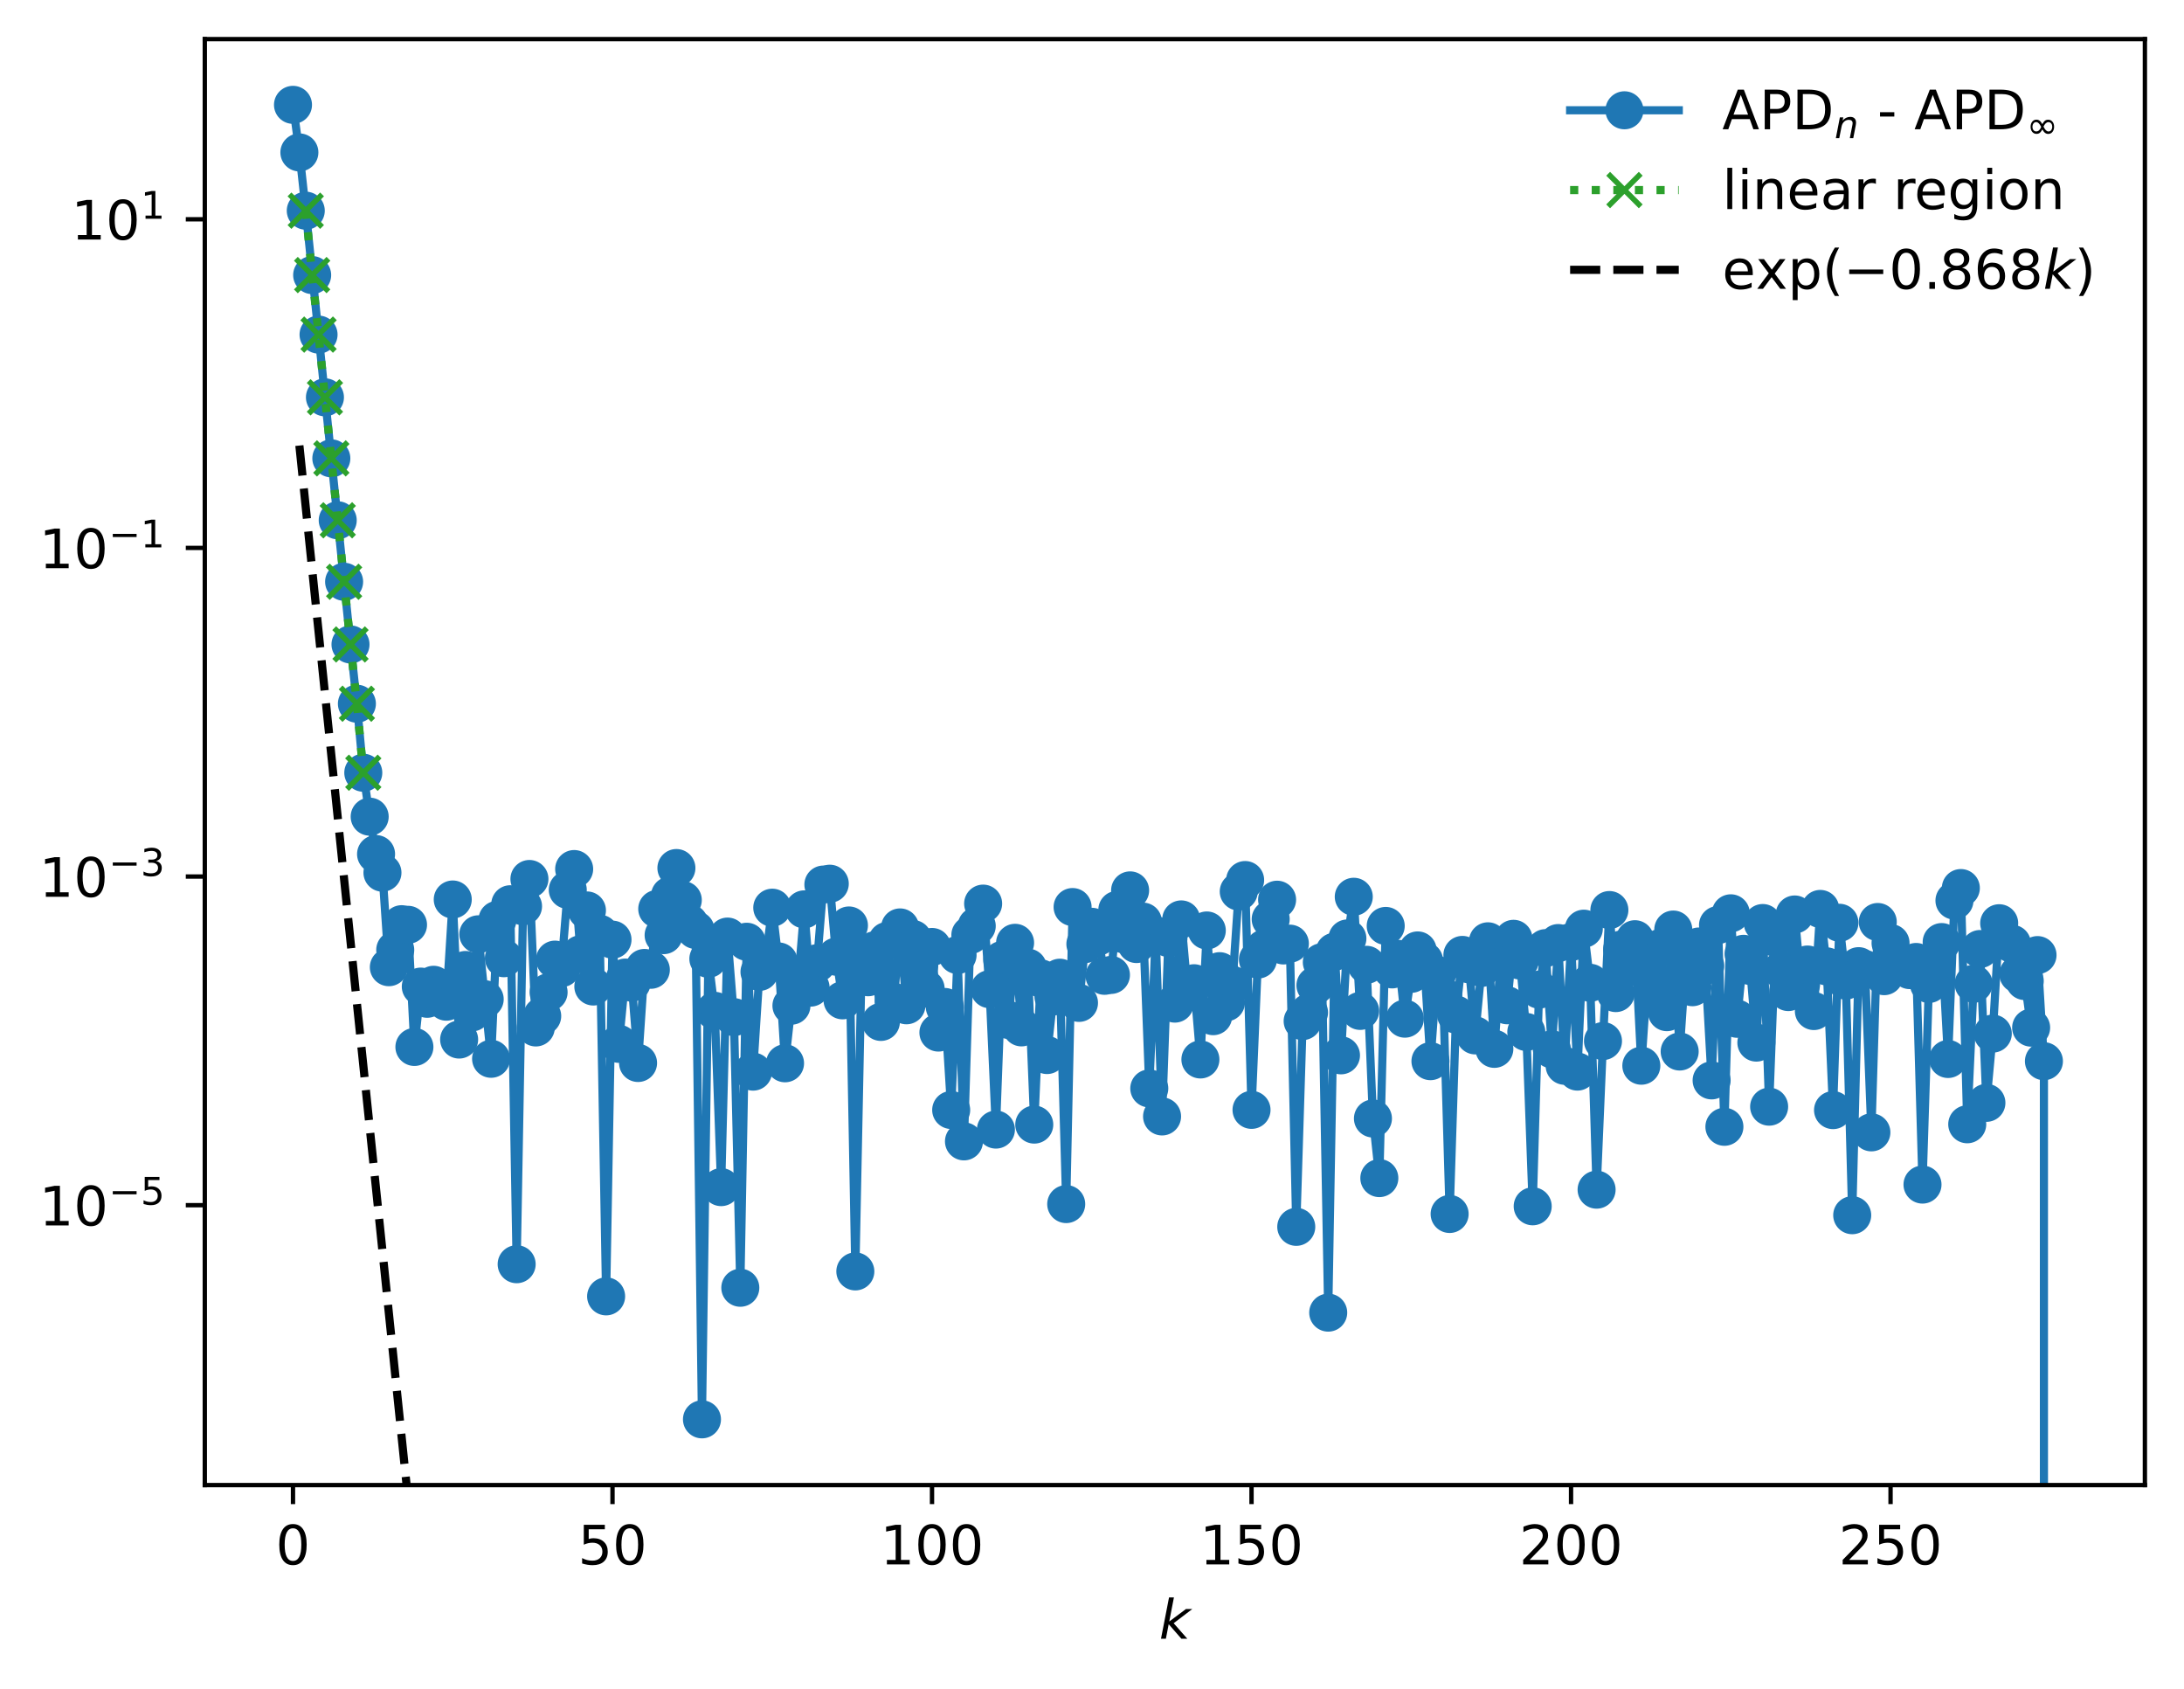 <?xml version="1.0" encoding="utf-8" standalone="no"?>
<!DOCTYPE svg PUBLIC "-//W3C//DTD SVG 1.1//EN"
  "http://www.w3.org/Graphics/SVG/1.1/DTD/svg11.dtd">
<!-- Created with matplotlib (https://matplotlib.org/) -->
<svg height="310.868pt" version="1.1" viewBox="0 0 402.02 310.868" width="402.02pt" xmlns="http://www.w3.org/2000/svg" xmlns:xlink="http://www.w3.org/1999/xlink">
 <defs>
  <style type="text/css">
*{stroke-linecap:butt;stroke-linejoin:round;}
  </style>
 </defs>
 <g id="figure_1">
  <g id="patch_1">
   <path d="M 0 310.868 
L 402.02 310.868 
L 402.02 0 
L 0 0 
z
" style="fill:#ffffff;"/>
  </g>
  <g id="axes_1">
   <g id="patch_2">
    <path d="M 37.7 273.312 
L 394.82 273.312 
L 394.82 7.2 
L 37.7 7.2 
z
" style="fill:#ffffff;"/>
   </g>
   <g id="matplotlib.axis_1">
    <g id="xtick_1">
     <g id="line2d_1">
      <defs>
       <path d="M 0 0 
L 0 3.5 
" id="me93134dd56" style="stroke:#000000;stroke-width:0.8;"/>
      </defs>
      <g>
       <use style="stroke:#000000;stroke-width:0.8;" x="53.933" xlink:href="#me93134dd56" y="273.312"/>
      </g>
     </g>
     <g id="text_1">
      <!-- 0 -->
      <defs>
       <path d="M 31.781 66.406 
Q 24.172 66.406 20.328 58.906 
Q 16.5 51.422 16.5 36.375 
Q 16.5 21.391 20.328 13.891 
Q 24.172 6.391 31.781 6.391 
Q 39.453 6.391 43.281 13.891 
Q 47.125 21.391 47.125 36.375 
Q 47.125 51.422 43.281 58.906 
Q 39.453 66.406 31.781 66.406 
z
M 31.781 74.219 
Q 44.047 74.219 50.516 64.516 
Q 56.984 54.828 56.984 36.375 
Q 56.984 17.969 50.516 8.266 
Q 44.047 -1.422 31.781 -1.422 
Q 19.531 -1.422 13.062 8.266 
Q 6.594 17.969 6.594 36.375 
Q 6.594 54.828 13.062 64.516 
Q 19.531 74.219 31.781 74.219 
z
" id="DejaVuSans-48"/>
      </defs>
      <g transform="translate(50.751 287.91)scale(0.1 -0.1)">
       <use xlink:href="#DejaVuSans-48"/>
      </g>
     </g>
    </g>
    <g id="xtick_2">
     <g id="line2d_2">
      <g>
       <use style="stroke:#000000;stroke-width:0.8;" x="112.747" xlink:href="#me93134dd56" y="273.312"/>
      </g>
     </g>
     <g id="text_2">
      <!-- 50 -->
      <defs>
       <path d="M 10.797 72.906 
L 49.516 72.906 
L 49.516 64.594 
L 19.828 64.594 
L 19.828 46.734 
Q 21.969 47.469 24.109 47.828 
Q 26.266 48.188 28.422 48.188 
Q 40.625 48.188 47.75 41.5 
Q 54.891 34.812 54.891 23.391 
Q 54.891 11.625 47.562 5.094 
Q 40.234 -1.422 26.906 -1.422 
Q 22.312 -1.422 17.547 -0.641 
Q 12.797 0.141 7.719 1.703 
L 7.719 11.625 
Q 12.109 9.234 16.797 8.062 
Q 21.484 6.891 26.703 6.891 
Q 35.156 6.891 40.078 11.328 
Q 45.016 15.766 45.016 23.391 
Q 45.016 31 40.078 35.438 
Q 35.156 39.891 26.703 39.891 
Q 22.75 39.891 18.812 39.016 
Q 14.891 38.141 10.797 36.281 
z
" id="DejaVuSans-53"/>
      </defs>
      <g transform="translate(106.384 287.91)scale(0.1 -0.1)">
       <use xlink:href="#DejaVuSans-53"/>
       <use x="63.623" xlink:href="#DejaVuSans-48"/>
      </g>
     </g>
    </g>
    <g id="xtick_3">
     <g id="line2d_3">
      <g>
       <use style="stroke:#000000;stroke-width:0.8;" x="171.561" xlink:href="#me93134dd56" y="273.312"/>
      </g>
     </g>
     <g id="text_3">
      <!-- 100 -->
      <defs>
       <path d="M 12.406 8.297 
L 28.516 8.297 
L 28.516 63.922 
L 10.984 60.406 
L 10.984 69.391 
L 28.422 72.906 
L 38.281 72.906 
L 38.281 8.297 
L 54.391 8.297 
L 54.391 0 
L 12.406 0 
z
" id="DejaVuSans-49"/>
      </defs>
      <g transform="translate(162.017 287.91)scale(0.1 -0.1)">
       <use xlink:href="#DejaVuSans-49"/>
       <use x="63.623" xlink:href="#DejaVuSans-48"/>
       <use x="127.246" xlink:href="#DejaVuSans-48"/>
      </g>
     </g>
    </g>
    <g id="xtick_4">
     <g id="line2d_4">
      <g>
       <use style="stroke:#000000;stroke-width:0.8;" x="230.375" xlink:href="#me93134dd56" y="273.312"/>
      </g>
     </g>
     <g id="text_4">
      <!-- 150 -->
      <g transform="translate(220.832 287.91)scale(0.1 -0.1)">
       <use xlink:href="#DejaVuSans-49"/>
       <use x="63.623" xlink:href="#DejaVuSans-53"/>
       <use x="127.246" xlink:href="#DejaVuSans-48"/>
      </g>
     </g>
    </g>
    <g id="xtick_5">
     <g id="line2d_5">
      <g>
       <use style="stroke:#000000;stroke-width:0.8;" x="289.19" xlink:href="#me93134dd56" y="273.312"/>
      </g>
     </g>
     <g id="text_5">
      <!-- 200 -->
      <defs>
       <path d="M 19.188 8.297 
L 53.609 8.297 
L 53.609 0 
L 7.328 0 
L 7.328 8.297 
Q 12.938 14.109 22.625 23.891 
Q 32.328 33.688 34.812 36.531 
Q 39.547 41.844 41.422 45.531 
Q 43.312 49.219 43.312 52.781 
Q 43.312 58.594 39.234 62.25 
Q 35.156 65.922 28.609 65.922 
Q 23.969 65.922 18.812 64.312 
Q 13.672 62.703 7.812 59.422 
L 7.812 69.391 
Q 13.766 71.781 18.938 73 
Q 24.125 74.219 28.422 74.219 
Q 39.75 74.219 46.484 68.547 
Q 53.219 62.891 53.219 53.422 
Q 53.219 48.922 51.531 44.891 
Q 49.859 40.875 45.406 35.406 
Q 44.188 33.984 37.641 27.219 
Q 31.109 20.453 19.188 8.297 
z
" id="DejaVuSans-50"/>
      </defs>
      <g transform="translate(279.646 287.91)scale(0.1 -0.1)">
       <use xlink:href="#DejaVuSans-50"/>
       <use x="63.623" xlink:href="#DejaVuSans-48"/>
       <use x="127.246" xlink:href="#DejaVuSans-48"/>
      </g>
     </g>
    </g>
    <g id="xtick_6">
     <g id="line2d_6">
      <g>
       <use style="stroke:#000000;stroke-width:0.8;" x="348.004" xlink:href="#me93134dd56" y="273.312"/>
      </g>
     </g>
     <g id="text_6">
      <!-- 250 -->
      <g transform="translate(338.46 287.91)scale(0.1 -0.1)">
       <use xlink:href="#DejaVuSans-50"/>
       <use x="63.623" xlink:href="#DejaVuSans-53"/>
       <use x="127.246" xlink:href="#DejaVuSans-48"/>
      </g>
     </g>
    </g>
    <g id="text_7">
     <!-- $ k $ -->
     <defs>
      <path d="M 18.312 75.984 
L 27.297 75.984 
L 18.703 31.688 
L 49.516 54.688 
L 61.188 54.688 
L 26.812 28.516 
L 51.906 0 
L 41.016 0 
L 17.672 26.703 
L 12.5 0 
L 3.516 0 
z
" id="DejaVuSans-Oblique-107"/>
     </defs>
     <g transform="translate(213.36 301.589)scale(0.1 -0.1)">
      <use transform="translate(0 0.016)" xlink:href="#DejaVuSans-Oblique-107"/>
     </g>
    </g>
   </g>
   <g id="matplotlib.axis_2">
    <g id="ytick_1">
     <g id="line2d_7">
      <defs>
       <path d="M 0 0 
L -3.5 0 
" id="mb6f03e0267" style="stroke:#000000;stroke-width:0.8;"/>
      </defs>
      <g>
       <use style="stroke:#000000;stroke-width:0.8;" x="37.7" xlink:href="#mb6f03e0267" y="221.801"/>
      </g>
     </g>
     <g id="text_8">
      <!-- $\mathdefault{10^{-5}}$ -->
      <defs>
       <path d="M 10.594 35.5 
L 73.188 35.5 
L 73.188 27.203 
L 10.594 27.203 
z
" id="DejaVuSans-8722"/>
      </defs>
      <g transform="translate(7.2 225.6)scale(0.1 -0.1)">
       <use transform="translate(0 0.684)" xlink:href="#DejaVuSans-49"/>
       <use transform="translate(63.623 0.684)" xlink:href="#DejaVuSans-48"/>
       <use transform="translate(128.203 38.966)scale(0.7)" xlink:href="#DejaVuSans-8722"/>
       <use transform="translate(186.855 38.966)scale(0.7)" xlink:href="#DejaVuSans-53"/>
      </g>
     </g>
    </g>
    <g id="ytick_2">
     <g id="line2d_8">
      <g>
       <use style="stroke:#000000;stroke-width:0.8;" x="37.7" xlink:href="#mb6f03e0267" y="161.319"/>
      </g>
     </g>
     <g id="text_9">
      <!-- $\mathdefault{10^{-3}}$ -->
      <defs>
       <path d="M 40.578 39.312 
Q 47.656 37.797 51.625 33 
Q 55.609 28.219 55.609 21.188 
Q 55.609 10.406 48.188 4.484 
Q 40.766 -1.422 27.094 -1.422 
Q 22.516 -1.422 17.656 -0.516 
Q 12.797 0.391 7.625 2.203 
L 7.625 11.719 
Q 11.719 9.328 16.594 8.109 
Q 21.484 6.891 26.812 6.891 
Q 36.078 6.891 40.938 10.547 
Q 45.797 14.203 45.797 21.188 
Q 45.797 27.641 41.281 31.266 
Q 36.766 34.906 28.719 34.906 
L 20.219 34.906 
L 20.219 43.016 
L 29.109 43.016 
Q 36.375 43.016 40.234 45.922 
Q 44.094 48.828 44.094 54.297 
Q 44.094 59.906 40.109 62.906 
Q 36.141 65.922 28.719 65.922 
Q 24.656 65.922 20.016 65.031 
Q 15.375 64.156 9.812 62.312 
L 9.812 71.094 
Q 15.438 72.656 20.344 73.438 
Q 25.25 74.219 29.594 74.219 
Q 40.828 74.219 47.359 69.109 
Q 53.906 64.016 53.906 55.328 
Q 53.906 49.266 50.438 45.094 
Q 46.969 40.922 40.578 39.312 
z
" id="DejaVuSans-51"/>
      </defs>
      <g transform="translate(7.2 165.118)scale(0.1 -0.1)">
       <use transform="translate(0 0.766)" xlink:href="#DejaVuSans-49"/>
       <use transform="translate(63.623 0.766)" xlink:href="#DejaVuSans-48"/>
       <use transform="translate(128.203 39.047)scale(0.7)" xlink:href="#DejaVuSans-8722"/>
       <use transform="translate(186.855 39.047)scale(0.7)" xlink:href="#DejaVuSans-51"/>
      </g>
     </g>
    </g>
    <g id="ytick_3">
     <g id="line2d_9">
      <g>
       <use style="stroke:#000000;stroke-width:0.8;" x="37.7" xlink:href="#mb6f03e0267" y="100.837"/>
      </g>
     </g>
     <g id="text_10">
      <!-- $\mathdefault{10^{-1}}$ -->
      <g transform="translate(7.2 104.636)scale(0.1 -0.1)">
       <use transform="translate(0 0.684)" xlink:href="#DejaVuSans-49"/>
       <use transform="translate(63.623 0.684)" xlink:href="#DejaVuSans-48"/>
       <use transform="translate(128.203 38.966)scale(0.7)" xlink:href="#DejaVuSans-8722"/>
       <use transform="translate(186.855 38.966)scale(0.7)" xlink:href="#DejaVuSans-49"/>
      </g>
     </g>
    </g>
    <g id="ytick_4">
     <g id="line2d_10">
      <g>
       <use style="stroke:#000000;stroke-width:0.8;" x="37.7" xlink:href="#mb6f03e0267" y="40.355"/>
      </g>
     </g>
     <g id="text_11">
      <!-- $\mathdefault{10^{1}}$ -->
      <g transform="translate(13.1 44.154)scale(0.1 -0.1)">
       <use transform="translate(0 0.684)" xlink:href="#DejaVuSans-49"/>
       <use transform="translate(63.623 0.684)" xlink:href="#DejaVuSans-48"/>
       <use transform="translate(128.203 38.966)scale(0.7)" xlink:href="#DejaVuSans-49"/>
      </g>
     </g>
    </g>
   </g>
   <g id="line2d_11">
    <path clip-path="url(#pea9a263dcf)" d="M 53.933 19.296 
L 55.109 28.052 
L 56.285 38.776 
L 58.638 61.58 
L 64.519 118.604 
L 65.696 129.511 
L 66.872 142.214 
L 68.048 150.298 
L 69.224 157.185 
L 70.401 160.607 
L 71.577 178.003 
L 72.753 174.815 
L 73.93 170.088 
L 75.106 170.2 
L 76.282 192.681 
L 77.458 181.573 
L 78.635 183.816 
L 79.811 181.24 
L 80.987 183.052 
L 82.164 184.351 
L 83.34 165.541 
L 84.516 191.317 
L 85.692 178.516 
L 86.869 186.324 
L 88.045 171.949 
L 90.398 194.858 
L 91.574 169.284 
L 92.75 176.35 
L 93.926 166.416 
L 95.103 232.665 
L 96.279 166.789 
L 97.455 161.767 
L 98.632 189.092 
L 99.808 186.994 
L 100.984 182.615 
L 102.16 176.608 
L 103.337 178.179 
L 104.513 163.771 
L 105.689 159.938 
L 106.866 175.624 
L 108.042 167.557 
L 109.218 181.557 
L 110.394 171.849 
L 111.571 238.58 
L 112.747 172.934 
L 113.923 192.109 
L 115.1 179.912 
L 116.276 180.848 
L 117.452 195.632 
L 118.628 178.14 
L 119.805 178.479 
L 120.981 167.278 
L 122.157 172.105 
L 123.334 164.819 
L 124.51 159.752 
L 125.686 165.646 
L 126.862 169.914 
L 128.039 171.149 
L 129.215 261.216 
L 130.391 176.464 
L 131.568 186.037 
L 132.744 218.478 
L 133.92 172.367 
L 135.096 187.192 
L 136.273 236.997 
L 137.449 173.318 
L 138.625 197.221 
L 139.802 178.866 
L 140.978 176.133 
L 142.154 167.05 
L 143.33 176.946 
L 144.507 195.686 
L 145.683 185.086 
L 146.859 181.48 
L 148.035 167.361 
L 149.212 181.759 
L 150.388 177.271 
L 151.564 162.793 
L 152.741 162.637 
L 153.917 176.068 
L 155.093 184.102 
L 156.269 170.323 
L 157.446 233.989 
L 158.622 176.065 
L 159.798 179.852 
L 160.975 174.905 
L 162.151 188.074 
L 163.327 173.166 
L 164.503 184.373 
L 165.68 170.682 
L 166.856 185.013 
L 168.032 172.815 
L 169.209 177.728 
L 170.385 181.949 
L 171.561 174.275 
L 172.737 190.033 
L 173.914 185.321 
L 175.09 204.282 
L 176.266 175.765 
L 177.443 210.058 
L 178.619 172.071 
L 179.795 170.419 
L 180.971 166.302 
L 182.148 182.046 
L 183.324 207.887 
L 184.5 176.668 
L 185.677 187.714 
L 186.853 173.515 
L 188.029 189.079 
L 189.205 178.085 
L 190.382 206.969 
L 191.558 180.055 
L 192.734 194.17 
L 193.911 183.385 
L 195.087 179.936 
L 196.263 221.599 
L 197.439 166.931 
L 198.616 184.57 
L 199.792 173.738 
L 200.968 170.564 
L 202.145 172.367 
L 203.321 179.586 
L 204.497 179.426 
L 205.673 167.446 
L 206.85 171.944 
L 208.026 163.867 
L 209.202 173.741 
L 210.379 169.611 
L 211.555 200.312 
L 212.731 172.13 
L 213.907 205.469 
L 215.084 172.635 
L 216.26 184.703 
L 217.436 169.207 
L 218.613 182.355 
L 219.789 180.955 
L 220.965 194.982 
L 222.141 171.243 
L 223.318 187.016 
L 224.494 178.734 
L 225.67 184.482 
L 226.847 181.269 
L 228.023 164.076 
L 229.199 161.962 
L 230.375 204.259 
L 231.552 176.594 
L 232.728 174.56 
L 233.904 169.165 
L 235.081 165.581 
L 236.257 174.001 
L 237.433 173.669 
L 238.609 225.788 
L 239.786 187.924 
L 240.962 186.337 
L 242.138 181.346 
L 243.315 177.09 
L 244.491 241.575 
L 245.667 175.158 
L 246.843 194.223 
L 248.02 172.713 
L 249.196 165.04 
L 250.372 186.046 
L 251.549 177.563 
L 252.725 205.849 
L 253.901 216.818 
L 255.077 170.408 
L 256.254 178.407 
L 257.43 176.48 
L 258.606 187.474 
L 259.783 179.224 
L 260.959 174.915 
L 262.135 176.799 
L 263.311 195.299 
L 264.488 179.388 
L 265.664 183.344 
L 266.84 223.419 
L 268.017 186.717 
L 269.193 175.742 
L 270.369 177.458 
L 271.545 190.553 
L 272.722 178.134 
L 273.898 173.237 
L 275.074 193.03 
L 276.251 176.695 
L 277.427 185.011 
L 278.603 172.779 
L 279.779 176.771 
L 280.956 189.922 
L 282.132 222.005 
L 283.308 182.13 
L 284.485 174.496 
L 285.661 193.115 
L 286.837 173.558 
L 288.013 196.146 
L 289.19 173.377 
L 290.366 197.216 
L 291.542 170.913 
L 292.718 180.877 
L 293.895 218.945 
L 295.071 191.597 
L 296.247 167.484 
L 297.424 182.767 
L 298.6 174.713 
L 299.776 178.038 
L 300.952 172.852 
L 302.129 196.132 
L 303.305 178.676 
L 304.481 182.524 
L 305.658 174.457 
L 306.834 186.279 
L 308.01 171.074 
L 309.186 193.519 
L 310.363 176.159 
L 311.539 181.684 
L 312.715 174.19 
L 313.892 177.758 
L 315.068 198.835 
L 316.244 170.247 
L 317.42 207.374 
L 318.597 168.084 
L 319.773 187.496 
L 320.949 175.539 
L 322.126 177.767 
L 323.302 191.879 
L 324.478 169.872 
L 325.654 203.67 
L 326.831 172.594 
L 328.007 178.518 
L 329.183 182.58 
L 330.36 168.299 
L 331.536 181.114 
L 332.712 177.511 
L 333.888 186.073 
L 335.065 167.279 
L 336.241 177.85 
L 337.417 204.305 
L 338.594 169.825 
L 339.77 180.467 
L 340.946 223.646 
L 342.122 177.81 
L 343.299 178.355 
L 344.475 208.397 
L 345.651 169.684 
L 346.828 179.653 
L 348.004 173.557 
L 349.18 176.703 
L 351.533 178.539 
L 352.709 177.039 
L 353.885 218.01 
L 355.062 181.092 
L 357.414 173.377 
L 358.59 194.896 
L 359.767 165.743 
L 360.943 163.436 
L 362.119 206.909 
L 363.296 181.052 
L 364.472 174.656 
L 365.648 202.967 
L 366.824 190.222 
L 368.001 169.91 
L 369.177 173.119 
L 370.353 173.692 
L 371.53 179.285 
L 372.706 180.553 
L 373.882 189.128 
L 375.058 175.773 
L 376.235 195.305 
L 376.239 311.868 
L 376.239 311.868 
" style="fill:none;stroke:#1f77b4;stroke-linecap:square;stroke-width:1.5;"/>
    <defs>
     <path d="M 0 3 
C 0.796 3 1.559 2.684 2.121 2.121 
C 2.684 1.559 3 0.796 3 0 
C 3 -0.796 2.684 -1.559 2.121 -2.121 
C 1.559 -2.684 0.796 -3 0 -3 
C -0.796 -3 -1.559 -2.684 -2.121 -2.121 
C -2.684 -1.559 -3 -0.796 -3 0 
C -3 0.796 -2.684 1.559 -2.121 2.121 
C -1.559 2.684 -0.796 3 0 3 
z
" id="m0312f3dc06" style="stroke:#1f77b4;"/>
    </defs>
    <g clip-path="url(#pea9a263dcf)">
     <use style="fill:#1f77b4;stroke:#1f77b4;" x="53.933" xlink:href="#m0312f3dc06" y="19.296"/>
     <use style="fill:#1f77b4;stroke:#1f77b4;" x="55.109" xlink:href="#m0312f3dc06" y="28.052"/>
     <use style="fill:#1f77b4;stroke:#1f77b4;" x="56.285" xlink:href="#m0312f3dc06" y="38.776"/>
     <use style="fill:#1f77b4;stroke:#1f77b4;" x="57.462" xlink:href="#m0312f3dc06" y="50.626"/>
     <use style="fill:#1f77b4;stroke:#1f77b4;" x="58.638" xlink:href="#m0312f3dc06" y="61.58"/>
     <use style="fill:#1f77b4;stroke:#1f77b4;" x="59.814" xlink:href="#m0312f3dc06" y="73.125"/>
     <use style="fill:#1f77b4;stroke:#1f77b4;" x="60.99" xlink:href="#m0312f3dc06" y="84.356"/>
     <use style="fill:#1f77b4;stroke:#1f77b4;" x="62.167" xlink:href="#m0312f3dc06" y="95.753"/>
     <use style="fill:#1f77b4;stroke:#1f77b4;" x="63.343" xlink:href="#m0312f3dc06" y="107.07"/>
     <use style="fill:#1f77b4;stroke:#1f77b4;" x="64.519" xlink:href="#m0312f3dc06" y="118.604"/>
     <use style="fill:#1f77b4;stroke:#1f77b4;" x="65.696" xlink:href="#m0312f3dc06" y="129.511"/>
     <use style="fill:#1f77b4;stroke:#1f77b4;" x="66.872" xlink:href="#m0312f3dc06" y="142.214"/>
     <use style="fill:#1f77b4;stroke:#1f77b4;" x="68.048" xlink:href="#m0312f3dc06" y="150.298"/>
     <use style="fill:#1f77b4;stroke:#1f77b4;" x="69.224" xlink:href="#m0312f3dc06" y="157.185"/>
     <use style="fill:#1f77b4;stroke:#1f77b4;" x="70.401" xlink:href="#m0312f3dc06" y="160.607"/>
     <use style="fill:#1f77b4;stroke:#1f77b4;" x="71.577" xlink:href="#m0312f3dc06" y="178.003"/>
     <use style="fill:#1f77b4;stroke:#1f77b4;" x="72.753" xlink:href="#m0312f3dc06" y="174.815"/>
     <use style="fill:#1f77b4;stroke:#1f77b4;" x="73.93" xlink:href="#m0312f3dc06" y="170.088"/>
     <use style="fill:#1f77b4;stroke:#1f77b4;" x="75.106" xlink:href="#m0312f3dc06" y="170.2"/>
     <use style="fill:#1f77b4;stroke:#1f77b4;" x="76.282" xlink:href="#m0312f3dc06" y="192.681"/>
     <use style="fill:#1f77b4;stroke:#1f77b4;" x="77.458" xlink:href="#m0312f3dc06" y="181.573"/>
     <use style="fill:#1f77b4;stroke:#1f77b4;" x="78.635" xlink:href="#m0312f3dc06" y="183.816"/>
     <use style="fill:#1f77b4;stroke:#1f77b4;" x="79.811" xlink:href="#m0312f3dc06" y="181.24"/>
     <use style="fill:#1f77b4;stroke:#1f77b4;" x="80.987" xlink:href="#m0312f3dc06" y="183.052"/>
     <use style="fill:#1f77b4;stroke:#1f77b4;" x="82.164" xlink:href="#m0312f3dc06" y="184.351"/>
     <use style="fill:#1f77b4;stroke:#1f77b4;" x="83.34" xlink:href="#m0312f3dc06" y="165.541"/>
     <use style="fill:#1f77b4;stroke:#1f77b4;" x="84.516" xlink:href="#m0312f3dc06" y="191.317"/>
     <use style="fill:#1f77b4;stroke:#1f77b4;" x="85.692" xlink:href="#m0312f3dc06" y="178.516"/>
     <use style="fill:#1f77b4;stroke:#1f77b4;" x="86.869" xlink:href="#m0312f3dc06" y="186.324"/>
     <use style="fill:#1f77b4;stroke:#1f77b4;" x="88.045" xlink:href="#m0312f3dc06" y="171.949"/>
     <use style="fill:#1f77b4;stroke:#1f77b4;" x="89.221" xlink:href="#m0312f3dc06" y="183.893"/>
     <use style="fill:#1f77b4;stroke:#1f77b4;" x="90.398" xlink:href="#m0312f3dc06" y="194.858"/>
     <use style="fill:#1f77b4;stroke:#1f77b4;" x="91.574" xlink:href="#m0312f3dc06" y="169.284"/>
     <use style="fill:#1f77b4;stroke:#1f77b4;" x="92.75" xlink:href="#m0312f3dc06" y="176.35"/>
     <use style="fill:#1f77b4;stroke:#1f77b4;" x="93.926" xlink:href="#m0312f3dc06" y="166.416"/>
     <use style="fill:#1f77b4;stroke:#1f77b4;" x="95.103" xlink:href="#m0312f3dc06" y="232.665"/>
     <use style="fill:#1f77b4;stroke:#1f77b4;" x="96.279" xlink:href="#m0312f3dc06" y="166.789"/>
     <use style="fill:#1f77b4;stroke:#1f77b4;" x="97.455" xlink:href="#m0312f3dc06" y="161.767"/>
     <use style="fill:#1f77b4;stroke:#1f77b4;" x="98.632" xlink:href="#m0312f3dc06" y="189.092"/>
     <use style="fill:#1f77b4;stroke:#1f77b4;" x="99.808" xlink:href="#m0312f3dc06" y="186.994"/>
     <use style="fill:#1f77b4;stroke:#1f77b4;" x="100.984" xlink:href="#m0312f3dc06" y="182.615"/>
     <use style="fill:#1f77b4;stroke:#1f77b4;" x="102.16" xlink:href="#m0312f3dc06" y="176.608"/>
     <use style="fill:#1f77b4;stroke:#1f77b4;" x="103.337" xlink:href="#m0312f3dc06" y="178.179"/>
     <use style="fill:#1f77b4;stroke:#1f77b4;" x="104.513" xlink:href="#m0312f3dc06" y="163.771"/>
     <use style="fill:#1f77b4;stroke:#1f77b4;" x="105.689" xlink:href="#m0312f3dc06" y="159.938"/>
     <use style="fill:#1f77b4;stroke:#1f77b4;" x="106.866" xlink:href="#m0312f3dc06" y="175.624"/>
     <use style="fill:#1f77b4;stroke:#1f77b4;" x="108.042" xlink:href="#m0312f3dc06" y="167.557"/>
     <use style="fill:#1f77b4;stroke:#1f77b4;" x="109.218" xlink:href="#m0312f3dc06" y="181.557"/>
     <use style="fill:#1f77b4;stroke:#1f77b4;" x="110.394" xlink:href="#m0312f3dc06" y="171.849"/>
     <use style="fill:#1f77b4;stroke:#1f77b4;" x="111.571" xlink:href="#m0312f3dc06" y="238.58"/>
     <use style="fill:#1f77b4;stroke:#1f77b4;" x="112.747" xlink:href="#m0312f3dc06" y="172.934"/>
     <use style="fill:#1f77b4;stroke:#1f77b4;" x="113.923" xlink:href="#m0312f3dc06" y="192.109"/>
     <use style="fill:#1f77b4;stroke:#1f77b4;" x="115.1" xlink:href="#m0312f3dc06" y="179.912"/>
     <use style="fill:#1f77b4;stroke:#1f77b4;" x="116.276" xlink:href="#m0312f3dc06" y="180.848"/>
     <use style="fill:#1f77b4;stroke:#1f77b4;" x="117.452" xlink:href="#m0312f3dc06" y="195.632"/>
     <use style="fill:#1f77b4;stroke:#1f77b4;" x="118.628" xlink:href="#m0312f3dc06" y="178.14"/>
     <use style="fill:#1f77b4;stroke:#1f77b4;" x="119.805" xlink:href="#m0312f3dc06" y="178.479"/>
     <use style="fill:#1f77b4;stroke:#1f77b4;" x="120.981" xlink:href="#m0312f3dc06" y="167.278"/>
     <use style="fill:#1f77b4;stroke:#1f77b4;" x="122.157" xlink:href="#m0312f3dc06" y="172.105"/>
     <use style="fill:#1f77b4;stroke:#1f77b4;" x="123.334" xlink:href="#m0312f3dc06" y="164.819"/>
     <use style="fill:#1f77b4;stroke:#1f77b4;" x="124.51" xlink:href="#m0312f3dc06" y="159.752"/>
     <use style="fill:#1f77b4;stroke:#1f77b4;" x="125.686" xlink:href="#m0312f3dc06" y="165.646"/>
     <use style="fill:#1f77b4;stroke:#1f77b4;" x="126.862" xlink:href="#m0312f3dc06" y="169.914"/>
     <use style="fill:#1f77b4;stroke:#1f77b4;" x="128.039" xlink:href="#m0312f3dc06" y="171.149"/>
     <use style="fill:#1f77b4;stroke:#1f77b4;" x="129.215" xlink:href="#m0312f3dc06" y="261.216"/>
     <use style="fill:#1f77b4;stroke:#1f77b4;" x="130.391" xlink:href="#m0312f3dc06" y="176.464"/>
     <use style="fill:#1f77b4;stroke:#1f77b4;" x="131.568" xlink:href="#m0312f3dc06" y="186.037"/>
     <use style="fill:#1f77b4;stroke:#1f77b4;" x="132.744" xlink:href="#m0312f3dc06" y="218.478"/>
     <use style="fill:#1f77b4;stroke:#1f77b4;" x="133.92" xlink:href="#m0312f3dc06" y="172.367"/>
     <use style="fill:#1f77b4;stroke:#1f77b4;" x="135.096" xlink:href="#m0312f3dc06" y="187.192"/>
     <use style="fill:#1f77b4;stroke:#1f77b4;" x="136.273" xlink:href="#m0312f3dc06" y="236.997"/>
     <use style="fill:#1f77b4;stroke:#1f77b4;" x="137.449" xlink:href="#m0312f3dc06" y="173.318"/>
     <use style="fill:#1f77b4;stroke:#1f77b4;" x="138.625" xlink:href="#m0312f3dc06" y="197.221"/>
     <use style="fill:#1f77b4;stroke:#1f77b4;" x="139.802" xlink:href="#m0312f3dc06" y="178.866"/>
     <use style="fill:#1f77b4;stroke:#1f77b4;" x="140.978" xlink:href="#m0312f3dc06" y="176.133"/>
     <use style="fill:#1f77b4;stroke:#1f77b4;" x="142.154" xlink:href="#m0312f3dc06" y="167.05"/>
     <use style="fill:#1f77b4;stroke:#1f77b4;" x="143.33" xlink:href="#m0312f3dc06" y="176.946"/>
     <use style="fill:#1f77b4;stroke:#1f77b4;" x="144.507" xlink:href="#m0312f3dc06" y="195.686"/>
     <use style="fill:#1f77b4;stroke:#1f77b4;" x="145.683" xlink:href="#m0312f3dc06" y="185.086"/>
     <use style="fill:#1f77b4;stroke:#1f77b4;" x="146.859" xlink:href="#m0312f3dc06" y="181.48"/>
     <use style="fill:#1f77b4;stroke:#1f77b4;" x="148.035" xlink:href="#m0312f3dc06" y="167.361"/>
     <use style="fill:#1f77b4;stroke:#1f77b4;" x="149.212" xlink:href="#m0312f3dc06" y="181.759"/>
     <use style="fill:#1f77b4;stroke:#1f77b4;" x="150.388" xlink:href="#m0312f3dc06" y="177.271"/>
     <use style="fill:#1f77b4;stroke:#1f77b4;" x="151.564" xlink:href="#m0312f3dc06" y="162.793"/>
     <use style="fill:#1f77b4;stroke:#1f77b4;" x="152.741" xlink:href="#m0312f3dc06" y="162.637"/>
     <use style="fill:#1f77b4;stroke:#1f77b4;" x="153.917" xlink:href="#m0312f3dc06" y="176.068"/>
     <use style="fill:#1f77b4;stroke:#1f77b4;" x="155.093" xlink:href="#m0312f3dc06" y="184.102"/>
     <use style="fill:#1f77b4;stroke:#1f77b4;" x="156.269" xlink:href="#m0312f3dc06" y="170.323"/>
     <use style="fill:#1f77b4;stroke:#1f77b4;" x="157.446" xlink:href="#m0312f3dc06" y="233.989"/>
     <use style="fill:#1f77b4;stroke:#1f77b4;" x="158.622" xlink:href="#m0312f3dc06" y="176.065"/>
     <use style="fill:#1f77b4;stroke:#1f77b4;" x="159.798" xlink:href="#m0312f3dc06" y="179.852"/>
     <use style="fill:#1f77b4;stroke:#1f77b4;" x="160.975" xlink:href="#m0312f3dc06" y="174.905"/>
     <use style="fill:#1f77b4;stroke:#1f77b4;" x="162.151" xlink:href="#m0312f3dc06" y="188.074"/>
     <use style="fill:#1f77b4;stroke:#1f77b4;" x="163.327" xlink:href="#m0312f3dc06" y="173.166"/>
     <use style="fill:#1f77b4;stroke:#1f77b4;" x="164.503" xlink:href="#m0312f3dc06" y="184.373"/>
     <use style="fill:#1f77b4;stroke:#1f77b4;" x="165.68" xlink:href="#m0312f3dc06" y="170.682"/>
     <use style="fill:#1f77b4;stroke:#1f77b4;" x="166.856" xlink:href="#m0312f3dc06" y="185.013"/>
     <use style="fill:#1f77b4;stroke:#1f77b4;" x="168.032" xlink:href="#m0312f3dc06" y="172.815"/>
     <use style="fill:#1f77b4;stroke:#1f77b4;" x="169.209" xlink:href="#m0312f3dc06" y="177.728"/>
     <use style="fill:#1f77b4;stroke:#1f77b4;" x="170.385" xlink:href="#m0312f3dc06" y="181.949"/>
     <use style="fill:#1f77b4;stroke:#1f77b4;" x="171.561" xlink:href="#m0312f3dc06" y="174.275"/>
     <use style="fill:#1f77b4;stroke:#1f77b4;" x="172.737" xlink:href="#m0312f3dc06" y="190.033"/>
     <use style="fill:#1f77b4;stroke:#1f77b4;" x="173.914" xlink:href="#m0312f3dc06" y="185.321"/>
     <use style="fill:#1f77b4;stroke:#1f77b4;" x="175.09" xlink:href="#m0312f3dc06" y="204.282"/>
     <use style="fill:#1f77b4;stroke:#1f77b4;" x="176.266" xlink:href="#m0312f3dc06" y="175.765"/>
     <use style="fill:#1f77b4;stroke:#1f77b4;" x="177.443" xlink:href="#m0312f3dc06" y="210.058"/>
     <use style="fill:#1f77b4;stroke:#1f77b4;" x="178.619" xlink:href="#m0312f3dc06" y="172.071"/>
     <use style="fill:#1f77b4;stroke:#1f77b4;" x="179.795" xlink:href="#m0312f3dc06" y="170.419"/>
     <use style="fill:#1f77b4;stroke:#1f77b4;" x="180.971" xlink:href="#m0312f3dc06" y="166.302"/>
     <use style="fill:#1f77b4;stroke:#1f77b4;" x="182.148" xlink:href="#m0312f3dc06" y="182.046"/>
     <use style="fill:#1f77b4;stroke:#1f77b4;" x="183.324" xlink:href="#m0312f3dc06" y="207.887"/>
     <use style="fill:#1f77b4;stroke:#1f77b4;" x="184.5" xlink:href="#m0312f3dc06" y="176.668"/>
     <use style="fill:#1f77b4;stroke:#1f77b4;" x="185.677" xlink:href="#m0312f3dc06" y="187.714"/>
     <use style="fill:#1f77b4;stroke:#1f77b4;" x="186.853" xlink:href="#m0312f3dc06" y="173.515"/>
     <use style="fill:#1f77b4;stroke:#1f77b4;" x="188.029" xlink:href="#m0312f3dc06" y="189.079"/>
     <use style="fill:#1f77b4;stroke:#1f77b4;" x="189.205" xlink:href="#m0312f3dc06" y="178.085"/>
     <use style="fill:#1f77b4;stroke:#1f77b4;" x="190.382" xlink:href="#m0312f3dc06" y="206.969"/>
     <use style="fill:#1f77b4;stroke:#1f77b4;" x="191.558" xlink:href="#m0312f3dc06" y="180.055"/>
     <use style="fill:#1f77b4;stroke:#1f77b4;" x="192.734" xlink:href="#m0312f3dc06" y="194.17"/>
     <use style="fill:#1f77b4;stroke:#1f77b4;" x="193.911" xlink:href="#m0312f3dc06" y="183.385"/>
     <use style="fill:#1f77b4;stroke:#1f77b4;" x="195.087" xlink:href="#m0312f3dc06" y="179.936"/>
     <use style="fill:#1f77b4;stroke:#1f77b4;" x="196.263" xlink:href="#m0312f3dc06" y="221.599"/>
     <use style="fill:#1f77b4;stroke:#1f77b4;" x="197.439" xlink:href="#m0312f3dc06" y="166.931"/>
     <use style="fill:#1f77b4;stroke:#1f77b4;" x="198.616" xlink:href="#m0312f3dc06" y="184.57"/>
     <use style="fill:#1f77b4;stroke:#1f77b4;" x="199.792" xlink:href="#m0312f3dc06" y="173.738"/>
     <use style="fill:#1f77b4;stroke:#1f77b4;" x="200.968" xlink:href="#m0312f3dc06" y="170.564"/>
     <use style="fill:#1f77b4;stroke:#1f77b4;" x="202.145" xlink:href="#m0312f3dc06" y="172.367"/>
     <use style="fill:#1f77b4;stroke:#1f77b4;" x="203.321" xlink:href="#m0312f3dc06" y="179.586"/>
     <use style="fill:#1f77b4;stroke:#1f77b4;" x="204.497" xlink:href="#m0312f3dc06" y="179.426"/>
     <use style="fill:#1f77b4;stroke:#1f77b4;" x="205.673" xlink:href="#m0312f3dc06" y="167.446"/>
     <use style="fill:#1f77b4;stroke:#1f77b4;" x="206.85" xlink:href="#m0312f3dc06" y="171.944"/>
     <use style="fill:#1f77b4;stroke:#1f77b4;" x="208.026" xlink:href="#m0312f3dc06" y="163.867"/>
     <use style="fill:#1f77b4;stroke:#1f77b4;" x="209.202" xlink:href="#m0312f3dc06" y="173.741"/>
     <use style="fill:#1f77b4;stroke:#1f77b4;" x="210.379" xlink:href="#m0312f3dc06" y="169.611"/>
     <use style="fill:#1f77b4;stroke:#1f77b4;" x="211.555" xlink:href="#m0312f3dc06" y="200.312"/>
     <use style="fill:#1f77b4;stroke:#1f77b4;" x="212.731" xlink:href="#m0312f3dc06" y="172.13"/>
     <use style="fill:#1f77b4;stroke:#1f77b4;" x="213.907" xlink:href="#m0312f3dc06" y="205.469"/>
     <use style="fill:#1f77b4;stroke:#1f77b4;" x="215.084" xlink:href="#m0312f3dc06" y="172.635"/>
     <use style="fill:#1f77b4;stroke:#1f77b4;" x="216.26" xlink:href="#m0312f3dc06" y="184.703"/>
     <use style="fill:#1f77b4;stroke:#1f77b4;" x="217.436" xlink:href="#m0312f3dc06" y="169.207"/>
     <use style="fill:#1f77b4;stroke:#1f77b4;" x="218.613" xlink:href="#m0312f3dc06" y="182.355"/>
     <use style="fill:#1f77b4;stroke:#1f77b4;" x="219.789" xlink:href="#m0312f3dc06" y="180.955"/>
     <use style="fill:#1f77b4;stroke:#1f77b4;" x="220.965" xlink:href="#m0312f3dc06" y="194.982"/>
     <use style="fill:#1f77b4;stroke:#1f77b4;" x="222.141" xlink:href="#m0312f3dc06" y="171.243"/>
     <use style="fill:#1f77b4;stroke:#1f77b4;" x="223.318" xlink:href="#m0312f3dc06" y="187.016"/>
     <use style="fill:#1f77b4;stroke:#1f77b4;" x="224.494" xlink:href="#m0312f3dc06" y="178.734"/>
     <use style="fill:#1f77b4;stroke:#1f77b4;" x="225.67" xlink:href="#m0312f3dc06" y="184.482"/>
     <use style="fill:#1f77b4;stroke:#1f77b4;" x="226.847" xlink:href="#m0312f3dc06" y="181.269"/>
     <use style="fill:#1f77b4;stroke:#1f77b4;" x="228.023" xlink:href="#m0312f3dc06" y="164.076"/>
     <use style="fill:#1f77b4;stroke:#1f77b4;" x="229.199" xlink:href="#m0312f3dc06" y="161.962"/>
     <use style="fill:#1f77b4;stroke:#1f77b4;" x="230.375" xlink:href="#m0312f3dc06" y="204.259"/>
     <use style="fill:#1f77b4;stroke:#1f77b4;" x="231.552" xlink:href="#m0312f3dc06" y="176.594"/>
     <use style="fill:#1f77b4;stroke:#1f77b4;" x="232.728" xlink:href="#m0312f3dc06" y="174.56"/>
     <use style="fill:#1f77b4;stroke:#1f77b4;" x="233.904" xlink:href="#m0312f3dc06" y="169.165"/>
     <use style="fill:#1f77b4;stroke:#1f77b4;" x="235.081" xlink:href="#m0312f3dc06" y="165.581"/>
     <use style="fill:#1f77b4;stroke:#1f77b4;" x="236.257" xlink:href="#m0312f3dc06" y="174.001"/>
     <use style="fill:#1f77b4;stroke:#1f77b4;" x="237.433" xlink:href="#m0312f3dc06" y="173.669"/>
     <use style="fill:#1f77b4;stroke:#1f77b4;" x="238.609" xlink:href="#m0312f3dc06" y="225.788"/>
     <use style="fill:#1f77b4;stroke:#1f77b4;" x="239.786" xlink:href="#m0312f3dc06" y="187.924"/>
     <use style="fill:#1f77b4;stroke:#1f77b4;" x="240.962" xlink:href="#m0312f3dc06" y="186.337"/>
     <use style="fill:#1f77b4;stroke:#1f77b4;" x="242.138" xlink:href="#m0312f3dc06" y="181.346"/>
     <use style="fill:#1f77b4;stroke:#1f77b4;" x="243.315" xlink:href="#m0312f3dc06" y="177.09"/>
     <use style="fill:#1f77b4;stroke:#1f77b4;" x="244.491" xlink:href="#m0312f3dc06" y="241.575"/>
     <use style="fill:#1f77b4;stroke:#1f77b4;" x="245.667" xlink:href="#m0312f3dc06" y="175.158"/>
     <use style="fill:#1f77b4;stroke:#1f77b4;" x="246.843" xlink:href="#m0312f3dc06" y="194.223"/>
     <use style="fill:#1f77b4;stroke:#1f77b4;" x="248.02" xlink:href="#m0312f3dc06" y="172.713"/>
     <use style="fill:#1f77b4;stroke:#1f77b4;" x="249.196" xlink:href="#m0312f3dc06" y="165.04"/>
     <use style="fill:#1f77b4;stroke:#1f77b4;" x="250.372" xlink:href="#m0312f3dc06" y="186.046"/>
     <use style="fill:#1f77b4;stroke:#1f77b4;" x="251.549" xlink:href="#m0312f3dc06" y="177.563"/>
     <use style="fill:#1f77b4;stroke:#1f77b4;" x="252.725" xlink:href="#m0312f3dc06" y="205.849"/>
     <use style="fill:#1f77b4;stroke:#1f77b4;" x="253.901" xlink:href="#m0312f3dc06" y="216.818"/>
     <use style="fill:#1f77b4;stroke:#1f77b4;" x="255.077" xlink:href="#m0312f3dc06" y="170.408"/>
     <use style="fill:#1f77b4;stroke:#1f77b4;" x="256.254" xlink:href="#m0312f3dc06" y="178.407"/>
     <use style="fill:#1f77b4;stroke:#1f77b4;" x="257.43" xlink:href="#m0312f3dc06" y="176.48"/>
     <use style="fill:#1f77b4;stroke:#1f77b4;" x="258.606" xlink:href="#m0312f3dc06" y="187.474"/>
     <use style="fill:#1f77b4;stroke:#1f77b4;" x="259.783" xlink:href="#m0312f3dc06" y="179.224"/>
     <use style="fill:#1f77b4;stroke:#1f77b4;" x="260.959" xlink:href="#m0312f3dc06" y="174.915"/>
     <use style="fill:#1f77b4;stroke:#1f77b4;" x="262.135" xlink:href="#m0312f3dc06" y="176.799"/>
     <use style="fill:#1f77b4;stroke:#1f77b4;" x="263.311" xlink:href="#m0312f3dc06" y="195.299"/>
     <use style="fill:#1f77b4;stroke:#1f77b4;" x="264.488" xlink:href="#m0312f3dc06" y="179.388"/>
     <use style="fill:#1f77b4;stroke:#1f77b4;" x="265.664" xlink:href="#m0312f3dc06" y="183.344"/>
     <use style="fill:#1f77b4;stroke:#1f77b4;" x="266.84" xlink:href="#m0312f3dc06" y="223.419"/>
     <use style="fill:#1f77b4;stroke:#1f77b4;" x="268.017" xlink:href="#m0312f3dc06" y="186.717"/>
     <use style="fill:#1f77b4;stroke:#1f77b4;" x="269.193" xlink:href="#m0312f3dc06" y="175.742"/>
     <use style="fill:#1f77b4;stroke:#1f77b4;" x="270.369" xlink:href="#m0312f3dc06" y="177.458"/>
     <use style="fill:#1f77b4;stroke:#1f77b4;" x="271.545" xlink:href="#m0312f3dc06" y="190.553"/>
     <use style="fill:#1f77b4;stroke:#1f77b4;" x="272.722" xlink:href="#m0312f3dc06" y="178.134"/>
     <use style="fill:#1f77b4;stroke:#1f77b4;" x="273.898" xlink:href="#m0312f3dc06" y="173.237"/>
     <use style="fill:#1f77b4;stroke:#1f77b4;" x="275.074" xlink:href="#m0312f3dc06" y="193.03"/>
     <use style="fill:#1f77b4;stroke:#1f77b4;" x="276.251" xlink:href="#m0312f3dc06" y="176.695"/>
     <use style="fill:#1f77b4;stroke:#1f77b4;" x="277.427" xlink:href="#m0312f3dc06" y="185.011"/>
     <use style="fill:#1f77b4;stroke:#1f77b4;" x="278.603" xlink:href="#m0312f3dc06" y="172.779"/>
     <use style="fill:#1f77b4;stroke:#1f77b4;" x="279.779" xlink:href="#m0312f3dc06" y="176.771"/>
     <use style="fill:#1f77b4;stroke:#1f77b4;" x="280.956" xlink:href="#m0312f3dc06" y="189.922"/>
     <use style="fill:#1f77b4;stroke:#1f77b4;" x="282.132" xlink:href="#m0312f3dc06" y="222.005"/>
     <use style="fill:#1f77b4;stroke:#1f77b4;" x="283.308" xlink:href="#m0312f3dc06" y="182.13"/>
     <use style="fill:#1f77b4;stroke:#1f77b4;" x="284.485" xlink:href="#m0312f3dc06" y="174.496"/>
     <use style="fill:#1f77b4;stroke:#1f77b4;" x="285.661" xlink:href="#m0312f3dc06" y="193.115"/>
     <use style="fill:#1f77b4;stroke:#1f77b4;" x="286.837" xlink:href="#m0312f3dc06" y="173.558"/>
     <use style="fill:#1f77b4;stroke:#1f77b4;" x="288.013" xlink:href="#m0312f3dc06" y="196.146"/>
     <use style="fill:#1f77b4;stroke:#1f77b4;" x="289.19" xlink:href="#m0312f3dc06" y="173.377"/>
     <use style="fill:#1f77b4;stroke:#1f77b4;" x="290.366" xlink:href="#m0312f3dc06" y="197.216"/>
     <use style="fill:#1f77b4;stroke:#1f77b4;" x="291.542" xlink:href="#m0312f3dc06" y="170.913"/>
     <use style="fill:#1f77b4;stroke:#1f77b4;" x="292.718" xlink:href="#m0312f3dc06" y="180.877"/>
     <use style="fill:#1f77b4;stroke:#1f77b4;" x="293.895" xlink:href="#m0312f3dc06" y="218.945"/>
     <use style="fill:#1f77b4;stroke:#1f77b4;" x="295.071" xlink:href="#m0312f3dc06" y="191.597"/>
     <use style="fill:#1f77b4;stroke:#1f77b4;" x="296.247" xlink:href="#m0312f3dc06" y="167.484"/>
     <use style="fill:#1f77b4;stroke:#1f77b4;" x="297.424" xlink:href="#m0312f3dc06" y="182.767"/>
     <use style="fill:#1f77b4;stroke:#1f77b4;" x="298.6" xlink:href="#m0312f3dc06" y="174.713"/>
     <use style="fill:#1f77b4;stroke:#1f77b4;" x="299.776" xlink:href="#m0312f3dc06" y="178.038"/>
     <use style="fill:#1f77b4;stroke:#1f77b4;" x="300.952" xlink:href="#m0312f3dc06" y="172.852"/>
     <use style="fill:#1f77b4;stroke:#1f77b4;" x="302.129" xlink:href="#m0312f3dc06" y="196.132"/>
     <use style="fill:#1f77b4;stroke:#1f77b4;" x="303.305" xlink:href="#m0312f3dc06" y="178.676"/>
     <use style="fill:#1f77b4;stroke:#1f77b4;" x="304.481" xlink:href="#m0312f3dc06" y="182.524"/>
     <use style="fill:#1f77b4;stroke:#1f77b4;" x="305.658" xlink:href="#m0312f3dc06" y="174.457"/>
     <use style="fill:#1f77b4;stroke:#1f77b4;" x="306.834" xlink:href="#m0312f3dc06" y="186.279"/>
     <use style="fill:#1f77b4;stroke:#1f77b4;" x="308.01" xlink:href="#m0312f3dc06" y="171.074"/>
     <use style="fill:#1f77b4;stroke:#1f77b4;" x="309.186" xlink:href="#m0312f3dc06" y="193.519"/>
     <use style="fill:#1f77b4;stroke:#1f77b4;" x="310.363" xlink:href="#m0312f3dc06" y="176.159"/>
     <use style="fill:#1f77b4;stroke:#1f77b4;" x="311.539" xlink:href="#m0312f3dc06" y="181.684"/>
     <use style="fill:#1f77b4;stroke:#1f77b4;" x="312.715" xlink:href="#m0312f3dc06" y="174.19"/>
     <use style="fill:#1f77b4;stroke:#1f77b4;" x="313.892" xlink:href="#m0312f3dc06" y="177.758"/>
     <use style="fill:#1f77b4;stroke:#1f77b4;" x="315.068" xlink:href="#m0312f3dc06" y="198.835"/>
     <use style="fill:#1f77b4;stroke:#1f77b4;" x="316.244" xlink:href="#m0312f3dc06" y="170.247"/>
     <use style="fill:#1f77b4;stroke:#1f77b4;" x="317.42" xlink:href="#m0312f3dc06" y="207.374"/>
     <use style="fill:#1f77b4;stroke:#1f77b4;" x="318.597" xlink:href="#m0312f3dc06" y="168.084"/>
     <use style="fill:#1f77b4;stroke:#1f77b4;" x="319.773" xlink:href="#m0312f3dc06" y="187.496"/>
     <use style="fill:#1f77b4;stroke:#1f77b4;" x="320.949" xlink:href="#m0312f3dc06" y="175.539"/>
     <use style="fill:#1f77b4;stroke:#1f77b4;" x="322.126" xlink:href="#m0312f3dc06" y="177.767"/>
     <use style="fill:#1f77b4;stroke:#1f77b4;" x="323.302" xlink:href="#m0312f3dc06" y="191.879"/>
     <use style="fill:#1f77b4;stroke:#1f77b4;" x="324.478" xlink:href="#m0312f3dc06" y="169.872"/>
     <use style="fill:#1f77b4;stroke:#1f77b4;" x="325.654" xlink:href="#m0312f3dc06" y="203.67"/>
     <use style="fill:#1f77b4;stroke:#1f77b4;" x="326.831" xlink:href="#m0312f3dc06" y="172.594"/>
     <use style="fill:#1f77b4;stroke:#1f77b4;" x="328.007" xlink:href="#m0312f3dc06" y="178.518"/>
     <use style="fill:#1f77b4;stroke:#1f77b4;" x="329.183" xlink:href="#m0312f3dc06" y="182.58"/>
     <use style="fill:#1f77b4;stroke:#1f77b4;" x="330.36" xlink:href="#m0312f3dc06" y="168.299"/>
     <use style="fill:#1f77b4;stroke:#1f77b4;" x="331.536" xlink:href="#m0312f3dc06" y="181.114"/>
     <use style="fill:#1f77b4;stroke:#1f77b4;" x="332.712" xlink:href="#m0312f3dc06" y="177.511"/>
     <use style="fill:#1f77b4;stroke:#1f77b4;" x="333.888" xlink:href="#m0312f3dc06" y="186.073"/>
     <use style="fill:#1f77b4;stroke:#1f77b4;" x="335.065" xlink:href="#m0312f3dc06" y="167.279"/>
     <use style="fill:#1f77b4;stroke:#1f77b4;" x="336.241" xlink:href="#m0312f3dc06" y="177.85"/>
     <use style="fill:#1f77b4;stroke:#1f77b4;" x="337.417" xlink:href="#m0312f3dc06" y="204.305"/>
     <use style="fill:#1f77b4;stroke:#1f77b4;" x="338.594" xlink:href="#m0312f3dc06" y="169.825"/>
     <use style="fill:#1f77b4;stroke:#1f77b4;" x="339.77" xlink:href="#m0312f3dc06" y="180.467"/>
     <use style="fill:#1f77b4;stroke:#1f77b4;" x="340.946" xlink:href="#m0312f3dc06" y="223.646"/>
     <use style="fill:#1f77b4;stroke:#1f77b4;" x="342.122" xlink:href="#m0312f3dc06" y="177.81"/>
     <use style="fill:#1f77b4;stroke:#1f77b4;" x="343.299" xlink:href="#m0312f3dc06" y="178.355"/>
     <use style="fill:#1f77b4;stroke:#1f77b4;" x="344.475" xlink:href="#m0312f3dc06" y="208.397"/>
     <use style="fill:#1f77b4;stroke:#1f77b4;" x="345.651" xlink:href="#m0312f3dc06" y="169.684"/>
     <use style="fill:#1f77b4;stroke:#1f77b4;" x="346.828" xlink:href="#m0312f3dc06" y="179.653"/>
     <use style="fill:#1f77b4;stroke:#1f77b4;" x="348.004" xlink:href="#m0312f3dc06" y="173.557"/>
     <use style="fill:#1f77b4;stroke:#1f77b4;" x="349.18" xlink:href="#m0312f3dc06" y="176.703"/>
     <use style="fill:#1f77b4;stroke:#1f77b4;" x="350.356" xlink:href="#m0312f3dc06" y="177.611"/>
     <use style="fill:#1f77b4;stroke:#1f77b4;" x="351.533" xlink:href="#m0312f3dc06" y="178.539"/>
     <use style="fill:#1f77b4;stroke:#1f77b4;" x="352.709" xlink:href="#m0312f3dc06" y="177.039"/>
     <use style="fill:#1f77b4;stroke:#1f77b4;" x="353.885" xlink:href="#m0312f3dc06" y="218.01"/>
     <use style="fill:#1f77b4;stroke:#1f77b4;" x="355.062" xlink:href="#m0312f3dc06" y="181.092"/>
     <use style="fill:#1f77b4;stroke:#1f77b4;" x="356.238" xlink:href="#m0312f3dc06" y="177.147"/>
     <use style="fill:#1f77b4;stroke:#1f77b4;" x="357.414" xlink:href="#m0312f3dc06" y="173.377"/>
     <use style="fill:#1f77b4;stroke:#1f77b4;" x="358.59" xlink:href="#m0312f3dc06" y="194.896"/>
     <use style="fill:#1f77b4;stroke:#1f77b4;" x="359.767" xlink:href="#m0312f3dc06" y="165.743"/>
     <use style="fill:#1f77b4;stroke:#1f77b4;" x="360.943" xlink:href="#m0312f3dc06" y="163.436"/>
     <use style="fill:#1f77b4;stroke:#1f77b4;" x="362.119" xlink:href="#m0312f3dc06" y="206.909"/>
     <use style="fill:#1f77b4;stroke:#1f77b4;" x="363.296" xlink:href="#m0312f3dc06" y="181.052"/>
     <use style="fill:#1f77b4;stroke:#1f77b4;" x="364.472" xlink:href="#m0312f3dc06" y="174.656"/>
     <use style="fill:#1f77b4;stroke:#1f77b4;" x="365.648" xlink:href="#m0312f3dc06" y="202.967"/>
     <use style="fill:#1f77b4;stroke:#1f77b4;" x="366.824" xlink:href="#m0312f3dc06" y="190.222"/>
     <use style="fill:#1f77b4;stroke:#1f77b4;" x="368.001" xlink:href="#m0312f3dc06" y="169.91"/>
     <use style="fill:#1f77b4;stroke:#1f77b4;" x="369.177" xlink:href="#m0312f3dc06" y="173.119"/>
     <use style="fill:#1f77b4;stroke:#1f77b4;" x="370.353" xlink:href="#m0312f3dc06" y="173.692"/>
     <use style="fill:#1f77b4;stroke:#1f77b4;" x="371.53" xlink:href="#m0312f3dc06" y="179.285"/>
     <use style="fill:#1f77b4;stroke:#1f77b4;" x="372.706" xlink:href="#m0312f3dc06" y="180.553"/>
     <use style="fill:#1f77b4;stroke:#1f77b4;" x="373.882" xlink:href="#m0312f3dc06" y="189.128"/>
     <use style="fill:#1f77b4;stroke:#1f77b4;" x="375.058" xlink:href="#m0312f3dc06" y="175.773"/>
     <use style="fill:#1f77b4;stroke:#1f77b4;" x="376.235" xlink:href="#m0312f3dc06" y="195.305"/>
     <use style="fill:#1f77b4;stroke:#1f77b4;" x="377.101" xlink:href="#m0312f3dc06" y="22383.514"/>
    </g>
   </g>
   <g id="line2d_12">
    <path clip-path="url(#pea9a263dcf)" d="M 56.285 38.776 
L 57.462 50.626 
L 58.638 61.58 
L 59.814 73.125 
L 60.99 84.356 
L 62.167 95.753 
L 63.343 107.07 
L 64.519 118.604 
L 65.696 129.511 
L 66.872 142.214 
" style="fill:none;stroke:#2ca02c;stroke-dasharray:1.5,2.475;stroke-dashoffset:0;stroke-width:1.5;"/>
    <defs>
     <path d="M -3 3 
L 3 -3 
M -3 -3 
L 3 3 
" id="md784f2e491" style="stroke:#2ca02c;"/>
    </defs>
    <g clip-path="url(#pea9a263dcf)">
     <use style="fill:#2ca02c;stroke:#2ca02c;" x="56.285" xlink:href="#md784f2e491" y="38.776"/>
     <use style="fill:#2ca02c;stroke:#2ca02c;" x="57.462" xlink:href="#md784f2e491" y="50.626"/>
     <use style="fill:#2ca02c;stroke:#2ca02c;" x="58.638" xlink:href="#md784f2e491" y="61.58"/>
     <use style="fill:#2ca02c;stroke:#2ca02c;" x="59.814" xlink:href="#md784f2e491" y="73.125"/>
     <use style="fill:#2ca02c;stroke:#2ca02c;" x="60.99" xlink:href="#md784f2e491" y="84.356"/>
     <use style="fill:#2ca02c;stroke:#2ca02c;" x="62.167" xlink:href="#md784f2e491" y="95.753"/>
     <use style="fill:#2ca02c;stroke:#2ca02c;" x="63.343" xlink:href="#md784f2e491" y="107.07"/>
     <use style="fill:#2ca02c;stroke:#2ca02c;" x="64.519" xlink:href="#md784f2e491" y="118.604"/>
     <use style="fill:#2ca02c;stroke:#2ca02c;" x="65.696" xlink:href="#md784f2e491" y="129.511"/>
     <use style="fill:#2ca02c;stroke:#2ca02c;" x="66.872" xlink:href="#md784f2e491" y="142.214"/>
    </g>
   </g>
   <g id="line2d_13">
    <path clip-path="url(#pea9a263dcf)" d="M 55.109 81.999 
L 78.821 311.868 
L 78.821 311.868 
" style="fill:none;stroke:#000000;stroke-dasharray:5.55,2.4;stroke-dashoffset:0;stroke-width:1.5;"/>
   </g>
   <g id="patch_3">
    <path d="M 37.7 273.312 
L 37.7 7.2 
" style="fill:none;stroke:#000000;stroke-linecap:square;stroke-linejoin:miter;stroke-width:0.8;"/>
   </g>
   <g id="patch_4">
    <path d="M 394.82 273.312 
L 394.82 7.2 
" style="fill:none;stroke:#000000;stroke-linecap:square;stroke-linejoin:miter;stroke-width:0.8;"/>
   </g>
   <g id="patch_5">
    <path d="M 37.7 273.312 
L 394.82 273.312 
" style="fill:none;stroke:#000000;stroke-linecap:square;stroke-linejoin:miter;stroke-width:0.8;"/>
   </g>
   <g id="patch_6">
    <path d="M 37.7 7.2 
L 394.82 7.2 
" style="fill:none;stroke:#000000;stroke-linecap:square;stroke-linejoin:miter;stroke-width:0.8;"/>
   </g>
   <g id="legend_1">
    <g id="patch_7">
     <path d="M 287.02 59.256 
L 387.82 59.256 
Q 389.82 59.256 389.82 57.256 
L 389.82 14.2 
Q 389.82 12.2 387.82 12.2 
L 287.02 12.2 
Q 285.02 12.2 285.02 14.2 
L 285.02 57.256 
Q 285.02 59.256 287.02 59.256 
z
" style="fill:#ffffff;opacity:0.8;"/>
    </g>
    <g id="line2d_14">
     <path d="M 289.02 20.298 
L 309.02 20.298 
" style="fill:none;stroke:#1f77b4;stroke-linecap:square;stroke-width:1.5;"/>
    </g>
    <g id="line2d_15">
     <g>
      <use style="fill:#1f77b4;stroke:#1f77b4;" x="299.02" xlink:href="#m0312f3dc06" y="20.298"/>
     </g>
    </g>
    <g id="text_12">
     <!-- APD$_n$ - APD$_\infty$ -->
     <defs>
      <path d="M 34.188 63.188 
L 20.797 26.906 
L 47.609 26.906 
z
M 28.609 72.906 
L 39.797 72.906 
L 67.578 0 
L 57.328 0 
L 50.688 18.703 
L 17.828 18.703 
L 11.188 0 
L 0.781 0 
z
" id="DejaVuSans-65"/>
      <path d="M 19.672 64.797 
L 19.672 37.406 
L 32.078 37.406 
Q 38.969 37.406 42.719 40.969 
Q 46.484 44.531 46.484 51.125 
Q 46.484 57.672 42.719 61.234 
Q 38.969 64.797 32.078 64.797 
z
M 9.812 72.906 
L 32.078 72.906 
Q 44.344 72.906 50.609 67.359 
Q 56.891 61.812 56.891 51.125 
Q 56.891 40.328 50.609 34.812 
Q 44.344 29.297 32.078 29.297 
L 19.672 29.297 
L 19.672 0 
L 9.812 0 
z
" id="DejaVuSans-80"/>
      <path d="M 19.672 64.797 
L 19.672 8.109 
L 31.594 8.109 
Q 46.688 8.109 53.688 14.938 
Q 60.688 21.781 60.688 36.531 
Q 60.688 51.172 53.688 57.984 
Q 46.688 64.797 31.594 64.797 
z
M 9.812 72.906 
L 30.078 72.906 
Q 51.266 72.906 61.172 64.094 
Q 71.094 55.281 71.094 36.531 
Q 71.094 17.672 61.125 8.828 
Q 51.172 0 30.078 0 
L 9.812 0 
z
" id="DejaVuSans-68"/>
      <path d="M 55.719 33.016 
L 49.312 0 
L 40.281 0 
L 46.688 32.672 
Q 47.125 34.969 47.359 36.719 
Q 47.609 38.484 47.609 39.5 
Q 47.609 43.609 45.016 45.891 
Q 42.438 48.188 37.797 48.188 
Q 30.562 48.188 25.344 43.375 
Q 20.125 38.578 18.5 30.328 
L 12.5 0 
L 3.516 0 
L 14.109 54.688 
L 23.094 54.688 
L 21.297 46.094 
Q 25.047 50.828 30.312 53.406 
Q 35.594 56 41.406 56 
Q 48.641 56 52.609 52.094 
Q 56.594 48.188 56.594 41.109 
Q 56.594 39.359 56.375 37.359 
Q 56.156 35.359 55.719 33.016 
z
" id="DejaVuSans-Oblique-110"/>
      <path id="DejaVuSans-32"/>
      <path d="M 4.891 31.391 
L 31.203 31.391 
L 31.203 23.391 
L 4.891 23.391 
z
" id="DejaVuSans-45"/>
      <path d="M 45.562 17.047 
Q 44.047 18.797 41.656 22.906 
Q 38.375 17.047 35.5 14.453 
Q 31.891 11.328 26.266 11.328 
Q 19.672 11.328 15.328 16.266 
Q 10.75 21.438 10.75 29.984 
Q 10.75 38.188 15.328 43.75 
Q 19.438 48.688 26.375 48.688 
Q 29.938 48.688 32.562 47.219 
Q 35.641 45.609 37.75 42.828 
Q 39.703 40.328 41.656 36.969 
Q 44.922 42.828 47.797 45.406 
Q 51.422 48.531 57.031 48.531 
Q 63.625 48.531 67.969 43.609 
Q 72.562 38.422 72.562 29.891 
Q 72.562 21.688 67.969 16.109 
Q 63.875 11.188 56.938 11.188 
Q 53.375 11.188 50.734 12.641 
Q 48.094 13.969 45.562 17.047 
z
M 25.734 17.719 
Q 33.797 17.719 38.625 29.438 
Q 32.422 42.234 25.734 42.234 
Q 20.844 42.234 18.359 38.719 
Q 15.672 34.969 15.672 29.984 
Q 15.672 24.516 18.359 21.141 
Q 21.094 17.719 25.734 17.719 
z
M 57.562 42.141 
Q 50.297 42.141 44.672 30.422 
Q 50.828 17.625 57.562 17.625 
Q 62.453 17.625 64.938 21.141 
Q 67.625 24.906 67.625 29.891 
Q 67.625 35.359 64.938 38.719 
Q 62.203 42.141 57.562 42.141 
z
" id="DejaVuSans-8734"/>
     </defs>
     <g transform="translate(317.02 23.798)scale(0.1 -0.1)">
      <use transform="translate(0 0.094)" xlink:href="#DejaVuSans-65"/>
      <use transform="translate(68.408 0.094)" xlink:href="#DejaVuSans-80"/>
      <use transform="translate(128.711 0.094)" xlink:href="#DejaVuSans-68"/>
      <use transform="translate(206.67 -16.312)scale(0.7)" xlink:href="#DejaVuSans-Oblique-110"/>
      <use transform="translate(253.77 0.094)" xlink:href="#DejaVuSans-32"/>
      <use transform="translate(285.557 0.094)" xlink:href="#DejaVuSans-45"/>
      <use transform="translate(321.641 0.094)" xlink:href="#DejaVuSans-32"/>
      <use transform="translate(353.428 0.094)" xlink:href="#DejaVuSans-65"/>
      <use transform="translate(421.836 0.094)" xlink:href="#DejaVuSans-80"/>
      <use transform="translate(482.139 0.094)" xlink:href="#DejaVuSans-68"/>
      <use transform="translate(560.098 -16.312)scale(0.7)" xlink:href="#DejaVuSans-8734"/>
     </g>
    </g>
    <g id="line2d_16">
     <path d="M 289.02 34.977 
L 309.02 34.977 
" style="fill:none;stroke:#2ca02c;stroke-dasharray:1.5,2.475;stroke-dashoffset:0;stroke-width:1.5;"/>
    </g>
    <g id="line2d_17">
     <g>
      <use style="fill:#2ca02c;stroke:#2ca02c;" x="299.02" xlink:href="#md784f2e491" y="34.977"/>
     </g>
    </g>
    <g id="text_13">
     <!-- linear region -->
     <defs>
      <path d="M 9.422 75.984 
L 18.406 75.984 
L 18.406 0 
L 9.422 0 
z
" id="DejaVuSans-108"/>
      <path d="M 9.422 54.688 
L 18.406 54.688 
L 18.406 0 
L 9.422 0 
z
M 9.422 75.984 
L 18.406 75.984 
L 18.406 64.594 
L 9.422 64.594 
z
" id="DejaVuSans-105"/>
      <path d="M 54.891 33.016 
L 54.891 0 
L 45.906 0 
L 45.906 32.719 
Q 45.906 40.484 42.875 44.328 
Q 39.844 48.188 33.797 48.188 
Q 26.516 48.188 22.312 43.547 
Q 18.109 38.922 18.109 30.906 
L 18.109 0 
L 9.078 0 
L 9.078 54.688 
L 18.109 54.688 
L 18.109 46.188 
Q 21.344 51.125 25.703 53.562 
Q 30.078 56 35.797 56 
Q 45.219 56 50.047 50.172 
Q 54.891 44.344 54.891 33.016 
z
" id="DejaVuSans-110"/>
      <path d="M 56.203 29.594 
L 56.203 25.203 
L 14.891 25.203 
Q 15.484 15.922 20.484 11.062 
Q 25.484 6.203 34.422 6.203 
Q 39.594 6.203 44.453 7.469 
Q 49.312 8.734 54.109 11.281 
L 54.109 2.781 
Q 49.266 0.734 44.188 -0.344 
Q 39.109 -1.422 33.891 -1.422 
Q 20.797 -1.422 13.156 6.188 
Q 5.516 13.812 5.516 26.812 
Q 5.516 40.234 12.766 48.109 
Q 20.016 56 32.328 56 
Q 43.359 56 49.781 48.891 
Q 56.203 41.797 56.203 29.594 
z
M 47.219 32.234 
Q 47.125 39.594 43.094 43.984 
Q 39.062 48.391 32.422 48.391 
Q 24.906 48.391 20.391 44.141 
Q 15.875 39.891 15.188 32.172 
z
" id="DejaVuSans-101"/>
      <path d="M 34.281 27.484 
Q 23.391 27.484 19.188 25 
Q 14.984 22.516 14.984 16.5 
Q 14.984 11.719 18.141 8.906 
Q 21.297 6.109 26.703 6.109 
Q 34.188 6.109 38.703 11.406 
Q 43.219 16.703 43.219 25.484 
L 43.219 27.484 
z
M 52.203 31.203 
L 52.203 0 
L 43.219 0 
L 43.219 8.297 
Q 40.141 3.328 35.547 0.953 
Q 30.953 -1.422 24.312 -1.422 
Q 15.922 -1.422 10.953 3.297 
Q 6 8.016 6 15.922 
Q 6 25.141 12.172 29.828 
Q 18.359 34.516 30.609 34.516 
L 43.219 34.516 
L 43.219 35.406 
Q 43.219 41.609 39.141 45 
Q 35.062 48.391 27.688 48.391 
Q 23 48.391 18.547 47.266 
Q 14.109 46.141 10.016 43.891 
L 10.016 52.203 
Q 14.938 54.109 19.578 55.047 
Q 24.219 56 28.609 56 
Q 40.484 56 46.344 49.844 
Q 52.203 43.703 52.203 31.203 
z
" id="DejaVuSans-97"/>
      <path d="M 41.109 46.297 
Q 39.594 47.172 37.812 47.578 
Q 36.031 48 33.891 48 
Q 26.266 48 22.188 43.047 
Q 18.109 38.094 18.109 28.812 
L 18.109 0 
L 9.078 0 
L 9.078 54.688 
L 18.109 54.688 
L 18.109 46.188 
Q 20.953 51.172 25.484 53.578 
Q 30.031 56 36.531 56 
Q 37.453 56 38.578 55.875 
Q 39.703 55.766 41.062 55.516 
z
" id="DejaVuSans-114"/>
      <path d="M 45.406 27.984 
Q 45.406 37.75 41.375 43.109 
Q 37.359 48.484 30.078 48.484 
Q 22.859 48.484 18.828 43.109 
Q 14.797 37.75 14.797 27.984 
Q 14.797 18.266 18.828 12.891 
Q 22.859 7.516 30.078 7.516 
Q 37.359 7.516 41.375 12.891 
Q 45.406 18.266 45.406 27.984 
z
M 54.391 6.781 
Q 54.391 -7.172 48.188 -13.984 
Q 42 -20.797 29.203 -20.797 
Q 24.469 -20.797 20.266 -20.094 
Q 16.062 -19.391 12.109 -17.922 
L 12.109 -9.188 
Q 16.062 -11.328 19.922 -12.344 
Q 23.781 -13.375 27.781 -13.375 
Q 36.625 -13.375 41.016 -8.766 
Q 45.406 -4.156 45.406 5.172 
L 45.406 9.625 
Q 42.625 4.781 38.281 2.391 
Q 33.938 0 27.875 0 
Q 17.828 0 11.672 7.656 
Q 5.516 15.328 5.516 27.984 
Q 5.516 40.672 11.672 48.328 
Q 17.828 56 27.875 56 
Q 33.938 56 38.281 53.609 
Q 42.625 51.219 45.406 46.391 
L 45.406 54.688 
L 54.391 54.688 
z
" id="DejaVuSans-103"/>
      <path d="M 30.609 48.391 
Q 23.391 48.391 19.188 42.75 
Q 14.984 37.109 14.984 27.297 
Q 14.984 17.484 19.156 11.844 
Q 23.344 6.203 30.609 6.203 
Q 37.797 6.203 41.984 11.859 
Q 46.188 17.531 46.188 27.297 
Q 46.188 37.016 41.984 42.703 
Q 37.797 48.391 30.609 48.391 
z
M 30.609 56 
Q 42.328 56 49.016 48.375 
Q 55.719 40.766 55.719 27.297 
Q 55.719 13.875 49.016 6.219 
Q 42.328 -1.422 30.609 -1.422 
Q 18.844 -1.422 12.172 6.219 
Q 5.516 13.875 5.516 27.297 
Q 5.516 40.766 12.172 48.375 
Q 18.844 56 30.609 56 
z
" id="DejaVuSans-111"/>
     </defs>
     <g transform="translate(317.02 38.477)scale(0.1 -0.1)">
      <use xlink:href="#DejaVuSans-108"/>
      <use x="27.783" xlink:href="#DejaVuSans-105"/>
      <use x="55.566" xlink:href="#DejaVuSans-110"/>
      <use x="118.945" xlink:href="#DejaVuSans-101"/>
      <use x="180.469" xlink:href="#DejaVuSans-97"/>
      <use x="241.748" xlink:href="#DejaVuSans-114"/>
      <use x="282.861" xlink:href="#DejaVuSans-32"/>
      <use x="314.648" xlink:href="#DejaVuSans-114"/>
      <use x="353.512" xlink:href="#DejaVuSans-101"/>
      <use x="415.035" xlink:href="#DejaVuSans-103"/>
      <use x="478.512" xlink:href="#DejaVuSans-105"/>
      <use x="506.295" xlink:href="#DejaVuSans-111"/>
      <use x="567.477" xlink:href="#DejaVuSans-110"/>
     </g>
    </g>
    <g id="line2d_18">
     <path d="M 289.02 49.656 
L 309.02 49.656 
" style="fill:none;stroke:#000000;stroke-dasharray:5.55,2.4;stroke-dashoffset:0;stroke-width:1.5;"/>
    </g>
    <g id="line2d_19"/>
    <g id="text_14">
     <!-- $ \exp(-0.868 k)$ -->
     <defs>
      <path d="M 54.891 54.688 
L 35.109 28.078 
L 55.906 0 
L 45.312 0 
L 29.391 21.484 
L 13.484 0 
L 2.875 0 
L 24.125 28.609 
L 4.688 54.688 
L 15.281 54.688 
L 29.781 35.203 
L 44.281 54.688 
z
" id="DejaVuSans-120"/>
      <path d="M 18.109 8.203 
L 18.109 -20.797 
L 9.078 -20.797 
L 9.078 54.688 
L 18.109 54.688 
L 18.109 46.391 
Q 20.953 51.266 25.266 53.625 
Q 29.594 56 35.594 56 
Q 45.562 56 51.781 48.094 
Q 58.016 40.188 58.016 27.297 
Q 58.016 14.406 51.781 6.484 
Q 45.562 -1.422 35.594 -1.422 
Q 29.594 -1.422 25.266 0.953 
Q 20.953 3.328 18.109 8.203 
z
M 48.688 27.297 
Q 48.688 37.203 44.609 42.844 
Q 40.531 48.484 33.406 48.484 
Q 26.266 48.484 22.188 42.844 
Q 18.109 37.203 18.109 27.297 
Q 18.109 17.391 22.188 11.75 
Q 26.266 6.109 33.406 6.109 
Q 40.531 6.109 44.609 11.75 
Q 48.688 17.391 48.688 27.297 
z
" id="DejaVuSans-112"/>
      <path d="M 31 75.875 
Q 24.469 64.656 21.281 53.656 
Q 18.109 42.672 18.109 31.391 
Q 18.109 20.125 21.312 9.062 
Q 24.516 -2 31 -13.188 
L 23.188 -13.188 
Q 15.875 -1.703 12.234 9.375 
Q 8.594 20.453 8.594 31.391 
Q 8.594 42.281 12.203 53.312 
Q 15.828 64.359 23.188 75.875 
z
" id="DejaVuSans-40"/>
      <path d="M 10.688 12.406 
L 21 12.406 
L 21 0 
L 10.688 0 
z
" id="DejaVuSans-46"/>
      <path d="M 31.781 34.625 
Q 24.75 34.625 20.719 30.859 
Q 16.703 27.094 16.703 20.516 
Q 16.703 13.922 20.719 10.156 
Q 24.75 6.391 31.781 6.391 
Q 38.812 6.391 42.859 10.172 
Q 46.922 13.969 46.922 20.516 
Q 46.922 27.094 42.891 30.859 
Q 38.875 34.625 31.781 34.625 
z
M 21.922 38.812 
Q 15.578 40.375 12.031 44.719 
Q 8.5 49.078 8.5 55.328 
Q 8.5 64.062 14.719 69.141 
Q 20.953 74.219 31.781 74.219 
Q 42.672 74.219 48.875 69.141 
Q 55.078 64.062 55.078 55.328 
Q 55.078 49.078 51.531 44.719 
Q 48 40.375 41.703 38.812 
Q 48.828 37.156 52.797 32.312 
Q 56.781 27.484 56.781 20.516 
Q 56.781 9.906 50.312 4.234 
Q 43.844 -1.422 31.781 -1.422 
Q 19.734 -1.422 13.25 4.234 
Q 6.781 9.906 6.781 20.516 
Q 6.781 27.484 10.781 32.312 
Q 14.797 37.156 21.922 38.812 
z
M 18.312 54.391 
Q 18.312 48.734 21.844 45.562 
Q 25.391 42.391 31.781 42.391 
Q 38.141 42.391 41.719 45.562 
Q 45.312 48.734 45.312 54.391 
Q 45.312 60.062 41.719 63.234 
Q 38.141 66.406 31.781 66.406 
Q 25.391 66.406 21.844 63.234 
Q 18.312 60.062 18.312 54.391 
z
" id="DejaVuSans-56"/>
      <path d="M 33.016 40.375 
Q 26.375 40.375 22.484 35.828 
Q 18.609 31.297 18.609 23.391 
Q 18.609 15.531 22.484 10.953 
Q 26.375 6.391 33.016 6.391 
Q 39.656 6.391 43.531 10.953 
Q 47.406 15.531 47.406 23.391 
Q 47.406 31.297 43.531 35.828 
Q 39.656 40.375 33.016 40.375 
z
M 52.594 71.297 
L 52.594 62.312 
Q 48.875 64.062 45.094 64.984 
Q 41.312 65.922 37.594 65.922 
Q 27.828 65.922 22.672 59.328 
Q 17.531 52.734 16.797 39.406 
Q 19.672 43.656 24.016 45.922 
Q 28.375 48.188 33.594 48.188 
Q 44.578 48.188 50.953 41.516 
Q 57.328 34.859 57.328 23.391 
Q 57.328 12.156 50.688 5.359 
Q 44.047 -1.422 33.016 -1.422 
Q 20.359 -1.422 13.672 8.266 
Q 6.984 17.969 6.984 36.375 
Q 6.984 53.656 15.188 63.938 
Q 23.391 74.219 37.203 74.219 
Q 40.922 74.219 44.703 73.484 
Q 48.484 72.75 52.594 71.297 
z
" id="DejaVuSans-54"/>
      <path d="M 8.016 75.875 
L 15.828 75.875 
Q 23.141 64.359 26.781 53.312 
Q 30.422 42.281 30.422 31.391 
Q 30.422 20.453 26.781 9.375 
Q 23.141 -1.703 15.828 -13.188 
L 8.016 -13.188 
Q 14.5 -2 17.703 9.062 
Q 20.906 20.125 20.906 31.391 
Q 20.906 42.672 17.703 53.656 
Q 14.5 64.656 8.016 75.875 
z
" id="DejaVuSans-41"/>
     </defs>
     <g transform="translate(317.02 53.156)scale(0.1 -0.1)">
      <use transform="translate(0 0.016)" xlink:href="#DejaVuSans-101"/>
      <use transform="translate(61.523 0.016)" xlink:href="#DejaVuSans-120"/>
      <use transform="translate(120.703 0.016)" xlink:href="#DejaVuSans-112"/>
      <use transform="translate(184.18 0.016)" xlink:href="#DejaVuSans-40"/>
      <use transform="translate(223.193 0.016)" xlink:href="#DejaVuSans-8722"/>
      <use transform="translate(306.982 0.016)" xlink:href="#DejaVuSans-48"/>
      <use transform="translate(370.605 0.016)" xlink:href="#DejaVuSans-46"/>
      <use transform="translate(399.768 0.016)" xlink:href="#DejaVuSans-56"/>
      <use transform="translate(463.391 0.016)" xlink:href="#DejaVuSans-54"/>
      <use transform="translate(527.014 0.016)" xlink:href="#DejaVuSans-56"/>
      <use transform="translate(590.637 0.016)" xlink:href="#DejaVuSans-Oblique-107"/>
      <use transform="translate(648.547 0.016)" xlink:href="#DejaVuSans-41"/>
     </g>
    </g>
   </g>
  </g>
 </g>
 <defs>
  <clipPath id="pea9a263dcf">
   <rect height="266.112" width="357.12" x="37.7" y="7.2"/>
  </clipPath>
 </defs>
</svg>

